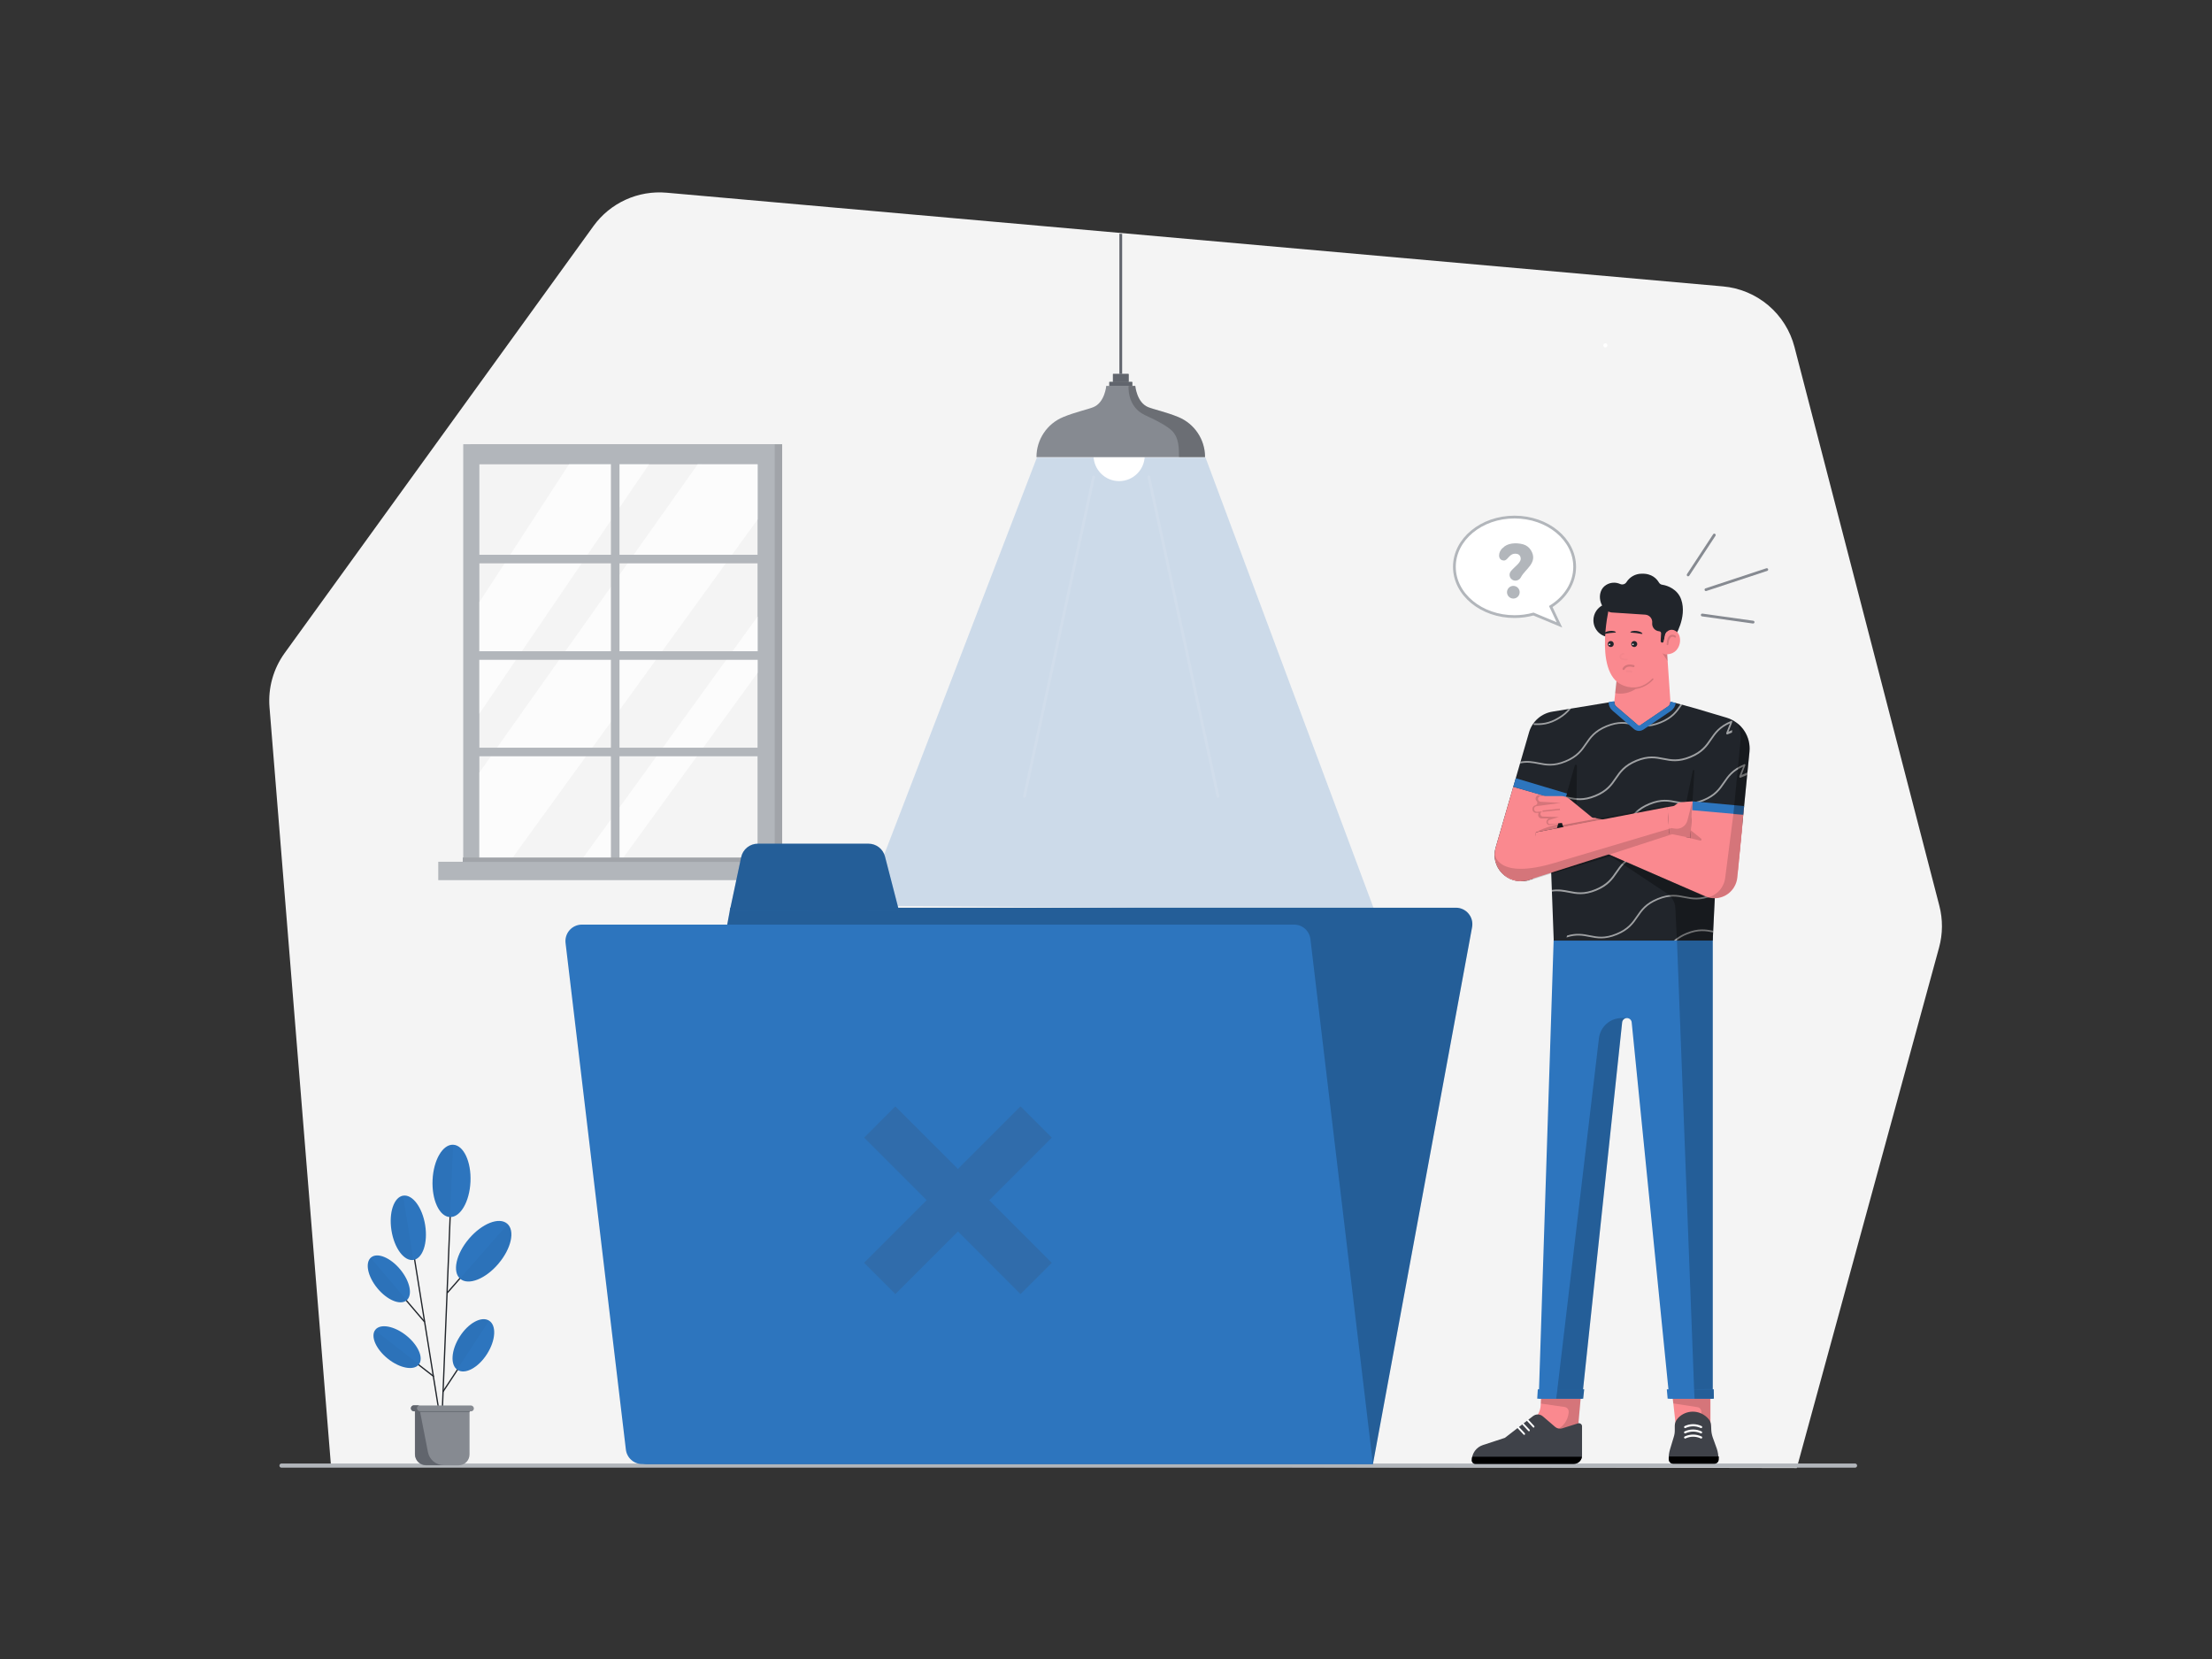<svg class="gridItem__media" version="1.1" id="Layer_1" xmlns="http://www.w3.org/2000/svg" xmlns:xlink="http://www.w3.org/1999/xlink" x="0px" y="0px" width="1600" height="1200" viewBox="0 0 1600 1200" style="enable-background:new 0 0 1600 1200;" xml:space="preserve" fill="none">
<rect x="0" y="0" width="1600" height="1200" fill="#333333" stroke="none"/>
<path d="M239.388 1059.94L194.938 511.551C193.819 497.582 197.719 483.671 205.938 472.321L429.278 163.511C435.248 155.257 443.259 148.695 452.527 144.467C461.795 140.239 472.002 138.49 482.148 139.391L1246.26 207.161C1258.35 208.231 1269.82 213.021 1279.09 220.87C1288.35 228.72 1294.96 239.245 1298 251.001L1402.78 655.141C1405.36 665.075 1405.29 675.512 1402.58 685.411L1299.65 1061.87L239.388 1059.94Z" fill="#F4F4F4"/>
<path opacity="0.2" fill-rule="evenodd" clip-rule="evenodd" d="M749.998 331L625.328 655.11L993.998 658L871.998 331H749.998Z" class="change-color-in-svg" fill="#4D61FC" style="fill: rgb(45, 117, 190);"/>
<path d="M1341.53 1061.6H203.871C203.654 1061.64 203.431 1061.62 203.219 1061.56C203.006 1061.51 202.809 1061.4 202.641 1061.26C202.473 1061.12 202.338 1060.94 202.246 1060.74C202.153 1060.54 202.105 1060.32 202.105 1060.1C202.105 1059.88 202.153 1059.66 202.246 1059.46C202.338 1059.26 202.473 1059.08 202.641 1058.94C202.809 1058.8 203.006 1058.69 203.219 1058.64C203.431 1058.58 203.654 1058.56 203.871 1058.6H1341.53C1341.75 1058.56 1341.97 1058.58 1342.18 1058.64C1342.4 1058.69 1342.59 1058.8 1342.76 1058.94C1342.93 1059.08 1343.06 1059.26 1343.16 1059.46C1343.25 1059.66 1343.3 1059.88 1343.3 1060.1C1343.3 1060.32 1343.25 1060.54 1343.16 1060.74C1343.06 1060.94 1342.93 1061.12 1342.76 1061.26C1342.59 1061.4 1342.4 1061.51 1342.18 1061.56C1341.97 1061.62 1341.75 1061.64 1341.53 1061.6V1061.6Z" fill="#B2B6BB"/>
<path d="M565.769 321.311H340.469V625.071H565.769V321.311Z" fill="#B2B6BB"/>
<path opacity="0.1" d="M565.769 321.311H340.469V625.071H565.769V321.311Z" fill="black"/>
<path d="M560.37 321.311H335.07V625.071H560.37V321.311Z" fill="#B2B6BB"/>
<path d="M547.95 335.84H346.75V624.17H547.95V335.84Z" fill="#F4F4F4"/>
<path opacity="0.7" d="M346.75 435.5L411.55 335.85H469.49L346.75 516.22V435.5Z" fill="white"/>
<path opacity="0.7" d="M346.75 623.74V558.78L504.66 335.85L548.04 335.86V375.7L367.99 624.26L346.75 623.74Z" fill="white"/>
<path opacity="0.7" d="M419.52 623.561L548.04 445.881V486.601L448.11 624.181L419.52 623.561Z" fill="white"/>
<path d="M573 623.33H317V636.64H573V623.33Z" fill="#B2B6BB"/>
<path d="M448.098 329.25H441.898V629.99H448.098V329.25Z" fill="#B2B6BB"/>
<path d="M557.711 401.289H335.891V407.489H557.711V401.289Z" fill="#B2B6BB"/>
<path d="M557.718 471.061H335.898V477.261H557.718V471.061Z" fill="#B2B6BB"/>
<path d="M557.711 540.83H335.891V547.03H557.711V540.83Z" fill="#B2B6BB"/>
<path d="M560.19 620.279H334.73V623.469H560.19V620.279Z" fill="#B2B6BB"/>
<path opacity="0.1" d="M560.19 620.279H334.73V623.469H560.19V620.279Z" fill="black"/>
<path d="M809.5 348C819.717 348 828 339.717 828 329.5C828 319.283 819.717 311 809.5 311C799.283 311 791 319.283 791 329.5C791 339.717 799.283 348 809.5 348Z" fill="white"/>
<path fill-rule="evenodd" clip-rule="evenodd" d="M830.541 294.521C822.221 291.171 821.181 279.141 821.181 279.141H800.181C800.181 279.141 799.181 291.141 790.821 294.521C786.761 296.151 777.661 298.101 769.021 301.671C763.307 304.032 758.421 308.035 754.984 313.175C751.547 318.314 749.711 324.358 749.711 330.541V330.651H871.651V330.541C871.65 324.358 869.815 318.314 866.378 313.175C862.94 308.035 858.055 304.032 852.341 301.671C843.701 298.101 834.601 296.161 830.541 294.521" fill="#868A91"/>
<path d="M818.942 276.279H802.422V279.139H818.942V276.279Z" fill="#61656D"/>
<path d="M816.329 270.51H805.039V276.28H816.329V270.51Z" fill="#61656D"/>
<path d="M818.942 276.279H802.422V279.139H818.942V276.279Z" fill="#61656D"/>
<path d="M816.329 270.51H805.039V276.28H816.329V270.51Z" fill="#61656D"/>
<path fill-rule="evenodd" clip-rule="evenodd" d="M811.68 270.509H809.68V169.029L811.68 169.179V270.509Z" fill="#61656D"/>
<path opacity="0.2" fill-rule="evenodd" clip-rule="evenodd" d="M871.649 330.541C871.648 324.358 869.813 318.314 866.376 313.175C862.938 308.035 858.053 304.032 852.339 301.671C843.699 298.101 834.599 296.161 830.539 294.521C822.219 291.171 821.179 279.141 821.179 279.141H816.699L816.319 279.211C816.319 279.211 814.999 294.001 827.999 300.171C833.679 302.861 844.789 307.831 848.749 312.711C852.369 317.181 852.809 323.061 852.809 330.651H871.699L871.649 330.541Z" fill="black"/>
<path d="M468.248 1059H993.068L1064.8 670.64C1065.11 668.924 1065.05 667.158 1064.61 665.47C1064.17 663.781 1063.36 662.21 1062.24 660.868C1061.13 659.527 1059.73 658.447 1058.15 657.706C1056.57 656.965 1054.84 656.58 1053.1 656.58H528.278L456.548 1045C456.239 1046.71 456.31 1048.47 456.756 1050.15C457.201 1051.84 458.01 1053.4 459.126 1054.73C460.242 1056.07 461.637 1057.14 463.213 1057.88C464.789 1058.62 466.508 1059 468.248 1059Z" class="change-color-in-svg" fill="#4D61FC" style="fill: rgb(45, 117, 190);"/>
<path opacity="0.2" d="M468.248 1059H993.068L1064.8 670.64C1065.11 668.924 1065.05 667.158 1064.61 665.47C1064.17 663.781 1063.36 662.21 1062.24 660.868C1061.13 659.527 1059.73 658.447 1058.15 657.706C1056.57 656.965 1054.84 656.58 1053.1 656.58H528.278L456.548 1045C456.239 1046.71 456.31 1048.47 456.756 1050.15C457.201 1051.84 458.01 1053.4 459.126 1054.73C460.242 1056.07 461.637 1057.14 463.213 1057.88C464.789 1058.62 466.508 1059 468.248 1059Z" fill="black"/>
<path d="M993.069 1059H464.519C461.607 1059 458.795 1057.94 456.618 1056C454.441 1054.07 453.049 1051.4 452.709 1048.51L409.079 682.089C408.881 680.421 409.039 678.729 409.542 677.126C410.045 675.523 410.882 674.044 411.998 672.788C413.114 671.531 414.483 670.525 416.015 669.836C417.547 669.147 419.208 668.79 420.889 668.789H936.049C938.96 668.788 941.771 669.856 943.947 671.789C946.124 673.723 947.516 676.388 947.859 679.279L993.069 1059Z" class="change-color-in-svg" fill="#4D61FC" style="fill: rgb(45, 117, 190);"/>
<path d="M527.871 658.82L536.121 620C536.705 617.249 538.215 614.782 540.399 613.011C542.583 611.24 545.309 610.272 548.121 610.27H628.221C630.944 610.271 633.59 611.176 635.744 612.842C637.897 614.509 639.437 616.844 640.121 619.479L650.231 658.58L527.871 658.82Z" class="change-color-in-svg" fill="#4D61FC" style="fill: rgb(45, 117, 190);"/>
<path opacity="0.2" d="M527.871 658.82L536.121 620C536.705 617.249 538.215 614.782 540.399 613.011C542.583 611.24 545.309 610.272 548.121 610.27H628.221C630.944 610.271 633.59 611.176 635.744 612.842C637.897 614.509 639.437 616.844 640.121 619.479L650.231 658.58L527.871 658.82Z" fill="black"/>
<g opacity="0.4">
<path opacity="0.4" d="M760.8 822.88L738.17 800.25L692.89 845.53L647.63 800.25L625.01 822.88L670.27 868.15L625 913.41L647.63 936.04L692.9 890.78L738.17 936.06L760.8 913.46L715.52 868.16L760.8 822.88Z" fill="#3F4249"/>
</g>
<path d="M327.172 841.459L319.992 1018.74" stroke="#21252B" stroke-width="0.93" stroke-miterlimit="10" stroke-linecap="round"/>
<path d="M275.043 918.52L306.903 955.909" stroke="#21252B" stroke-width="0.93" stroke-miterlimit="10" stroke-linecap="round"/>
<path d="M349.2 962.959L320.5 1006.53" stroke="#21252B" stroke-width="0.93" stroke-miterlimit="10" stroke-linecap="round"/>
<path d="M363.181 889.809L323.641 935.009" stroke="#21252B" stroke-width="0.93" stroke-miterlimit="10" stroke-linecap="round"/>
<path d="M360.511 914.08C369.881 903.08 372.721 890.08 366.841 885.08C360.961 880.08 348.601 885 339.221 896C329.841 907 327.021 920 332.901 925C338.781 930 351.141 925.13 360.511 914.11" class="change-color-in-svg" fill="#4D61FC" style="fill: rgb(45, 117, 190);"/>
<g opacity="0.3">
<g opacity="0.3">
<path opacity="0.3" d="M367.211 885.529L332.711 924.809C332.841 924.809 332.841 924.939 332.961 924.939C338.881 929.939 351.221 925.069 360.531 914.109C369.731 903.409 372.621 890.819 367.211 885.529" fill="black"/>
</g>
</g>
<path d="M294.101 940.57C298.651 936.8 296.601 926.8 289.511 918.23C282.421 909.66 272.981 905.76 268.421 909.52C263.861 913.28 265.921 923.3 273.011 931.87C280.101 940.44 289.541 944.34 294.101 940.57Z" class="change-color-in-svg" fill="#4D61FC" style="fill: rgb(45, 117, 190);"/>
<g opacity="0.3">
<g opacity="0.3">
<path opacity="0.3" d="M268.121 909.83L294.181 940.43L294.061 940.55C289.521 944.33 280.061 940.43 272.901 931.86C266.111 923.55 263.961 913.73 268.121 909.86" fill="black"/>
</g>
</g>
<path d="M279.832 969.26L313.452 995.45" stroke="#21252B" stroke-width="0.93" stroke-miterlimit="10" stroke-linecap="round"/>
<path d="M302.93 986.999C306.62 982.379 302.57 972.999 293.93 966.059C285.29 959.119 275.2 957.209 271.51 961.829C267.82 966.449 271.87 975.829 280.51 982.769C289.15 989.709 299.23 991.609 302.92 986.999" class="change-color-in-svg" fill="#4D61FC" style="fill: rgb(45, 117, 190);"/>
<g opacity="0.3">
<g opacity="0.3">
<path opacity="0.3" d="M271.272 962.209L303.002 986.879L302.872 987.009C299.222 991.669 289.152 989.779 280.462 982.849C272.022 976.059 267.992 966.849 271.272 962.209Z" fill="black"/>
</g>
</g>
<path d="M340.311 854.789C340.961 840.339 335.361 828.349 327.781 828.009C320.201 827.669 313.541 839.099 312.891 853.549C312.241 867.999 317.831 879.989 325.411 880.329C332.991 880.669 339.651 869.239 340.311 854.789Z" class="change-color-in-svg" fill="#4D61FC" style="fill: rgb(45, 117, 190);"/>
<g opacity="0.3">
<g opacity="0.3">
<path opacity="0.3" d="M312.939 853.68C313.569 839.32 320.239 827.86 327.799 828.24L325.409 880.49C317.849 879.99 312.309 868.03 312.939 853.68Z" fill="black"/>
</g>
</g>
<path d="M352.263 979.409C358.553 969.569 359.263 958.769 353.793 955.279C348.323 951.789 338.793 956.949 332.533 966.789C326.273 976.629 325.533 987.439 331.003 990.919C336.473 994.399 346.003 989.249 352.263 979.409Z" class="change-color-in-svg" fill="#4D61FC" style="fill: rgb(45, 117, 190);"/>
<g opacity="0.3">
<g opacity="0.3">
<path opacity="0.3" d="M332.582 966.738C326.412 976.308 325.662 986.888 330.692 990.538L353.742 955.278L352.352 954.648C346.942 952.648 338.352 957.648 332.582 966.738" fill="black"/>
</g>
</g>
<path d="M316.853 1016.6L297.203 894.219" stroke="#21252B" stroke-width="0.93" stroke-miterlimit="10" stroke-linecap="round"/>
<path d="M299.063 911.35C305.793 910.27 309.583 898.99 307.533 886.15C305.483 873.31 298.353 863.78 291.623 864.85C284.893 865.92 281.113 877.21 283.163 890.05C285.213 902.89 292.343 912.43 299.063 911.35Z" class="change-color-in-svg" fill="#4D61FC" style="fill: rgb(45, 117, 190);"/>
<g opacity="0.3">
<g opacity="0.3">
<path opacity="0.3" d="M283.102 890.06C281.102 877.22 284.872 865.89 291.542 864.76L299.002 911.34C292.322 912.6 285.152 903.03 283.132 890.06" fill="black"/>
</g>
</g>
<path d="M308.162 1059.91H331.702C332.744 1059.91 333.777 1059.71 334.741 1059.31C335.705 1058.92 336.581 1058.33 337.318 1057.6C338.055 1056.86 338.639 1055.98 339.036 1055.02C339.433 1054.06 339.636 1053.02 339.632 1051.98V1020.75H300.102V1052C300.143 1054.11 301.01 1056.12 302.516 1057.61C304.022 1059.09 306.049 1059.92 308.162 1059.93" fill="#868A91"/>
<path d="M340.643 1016.6H299.343C298.776 1016.6 298.231 1016.83 297.83 1017.23C297.429 1017.63 297.203 1018.17 297.203 1018.74C297.203 1019.31 297.429 1019.85 297.83 1020.25C298.231 1020.65 298.776 1020.88 299.343 1020.88H340.643C340.925 1020.88 341.204 1020.83 341.465 1020.72C341.726 1020.62 341.963 1020.46 342.162 1020.26C342.362 1020.06 342.519 1019.82 342.626 1019.56C342.732 1019.3 342.786 1019.02 342.783 1018.74C342.746 1018.18 342.508 1017.66 342.115 1017.27C341.721 1016.87 341.198 1016.64 340.643 1016.6Z" fill="#868A91"/>
<path d="M339.761 1020.75H303.761C303.193 1020.75 302.649 1020.52 302.248 1020.12C301.846 1019.72 301.621 1019.18 301.621 1018.61C301.621 1018.04 301.846 1017.5 302.248 1017.1C302.649 1016.69 303.193 1016.47 303.761 1016.47H299.351C298.783 1016.47 298.239 1016.69 297.838 1017.1C297.436 1017.5 297.211 1018.04 297.211 1018.61C297.211 1019.18 297.436 1019.72 297.838 1020.12C298.239 1020.52 298.783 1020.75 299.351 1020.75H300.241V1051.85C300.236 1052.89 300.437 1053.93 300.834 1054.89C301.23 1055.85 301.814 1056.73 302.552 1057.47C303.289 1058.21 304.165 1058.79 305.13 1059.19C306.095 1059.58 307.128 1059.78 308.171 1059.78H321.001C318.289 1059.79 315.658 1058.85 313.565 1057.13C311.471 1055.41 310.048 1053 309.541 1050.34L303.881 1021.26H339.761V1020.75Z" fill="#61656D"/>
<path d="M1140.63 1041.36L1087.03 1042.7L1108.42 1027.37C1110.2 1026.12 1111.66 1024.47 1112.7 1022.57C1113.74 1020.66 1114.33 1018.54 1114.42 1016.37L1115.14 999.6L1144.36 999.7L1140.63 1041.36Z" fill="#FA898F"/>
<path opacity="0.15" d="M1134.66 1021.81V1021.5C1134.72 1021.05 1134.69 1020.6 1134.57 1020.16C1134.45 1019.73 1134.24 1019.32 1133.96 1018.97C1133.68 1018.61 1133.33 1018.32 1132.94 1018.1C1132.54 1017.88 1132.11 1017.75 1131.66 1017.7L1114.58 1015.23L1114.78 1011.83H1143.38L1140.81 1040.23L1117.46 1037.65L1125.17 1034.57C1127.77 1033.53 1130.04 1031.78 1131.71 1029.53C1133.39 1027.28 1134.41 1024.61 1134.66 1021.81V1021.81Z" fill="black"/>
<path d="M1237.23 1040.33H1213.16L1208.63 999.49L1237.23 999.59V1040.33Z" fill="#FA898F"/>
<path opacity="0.15" d="M1231.27 1033.54L1230.65 1020.99C1230.6 1020.19 1230.28 1019.43 1229.73 1018.85C1229.18 1018.27 1228.44 1017.9 1227.65 1017.8L1210.27 1015.12L1209.86 1011.63L1237.02 1011.73L1237.12 1040.64L1231.27 1033.54Z" fill="black"/>
<path d="M1238.88 677.881V1011.73H1207.5L1180.24 739.501C1180.16 738.637 1179.75 737.837 1179.1 737.264C1178.45 736.691 1177.61 736.389 1176.74 736.421C1175.89 736.428 1175.08 736.746 1174.45 737.314C1173.83 737.882 1173.43 738.66 1173.34 739.501L1144.34 1011.73H1113L1123.8 679.731L1238.88 677.881Z" class="change-color-in-svg" fill="#4D61FC" style="fill: rgb(45, 117, 190);"/>
<path d="M1235.48 1026L1234.76 1025.28C1231.97 1022.56 1228.22 1021.06 1224.33 1021.09C1220.44 1021.13 1216.72 1022.71 1213.98 1025.48L1213.57 1026C1212.19 1027.4 1211.41 1029.28 1211.41 1031.25V1034.33C1211.45 1036.15 1211.17 1037.96 1210.59 1039.68L1208.01 1048.22C1207.38 1050.29 1207.04 1052.44 1207.01 1054.6V1055.6C1207.04 1056.42 1207.39 1057.19 1207.98 1057.76C1208.58 1058.32 1209.37 1058.62 1210.19 1058.6H1239.82C1240.23 1058.63 1240.64 1058.57 1241.03 1058.43C1241.41 1058.29 1241.77 1058.07 1242.07 1057.79C1242.37 1057.51 1242.6 1057.17 1242.77 1056.79C1242.93 1056.42 1243.01 1056.01 1243.01 1055.6V1055.19C1243 1052.67 1242.59 1050.17 1241.78 1047.78L1238.78 1039.45C1238.14 1037.51 1237.8 1035.49 1237.78 1033.45L1237.67 1031.08C1237.62 1029.17 1236.84 1027.35 1235.48 1026Z" fill="#3F4249"/>
<path d="M1239.7 1011.73H1206.26L1205.65 1004.94H1239.6L1239.7 1011.73Z" class="change-color-in-svg" fill="#4D61FC" style="fill: rgb(45, 117, 190);"/>
<path opacity="0.2" d="M1239.7 1011.73H1225.7L1225.39 1004.94H1239.59L1239.7 1011.73Z" fill="black"/>
<path d="M1243.2 1055.35V1055.76C1243.18 1056.58 1242.82 1057.36 1242.23 1057.92C1241.63 1058.48 1240.83 1058.78 1240.01 1058.76H1210.38C1209.97 1058.79 1209.56 1058.73 1209.18 1058.59C1208.79 1058.45 1208.44 1058.23 1208.14 1057.95C1207.84 1057.67 1207.6 1057.33 1207.44 1056.95C1207.27 1056.58 1207.19 1056.17 1207.19 1055.76V1054.76C1207.18 1054.35 1207.21 1053.93 1207.29 1053.53H1243.29C1243.21 1054.13 1243.18 1054.74 1243.2 1055.35V1055.35Z" fill="black"/>
<path d="M1144.33 1031.89V1052.78C1144.34 1053.58 1144.19 1054.37 1143.89 1055.11C1143.59 1055.85 1143.14 1056.53 1142.57 1057.09C1142.01 1057.66 1141.34 1058.1 1140.6 1058.41C1139.86 1058.71 1139.06 1058.86 1138.26 1058.85H1067.17C1066.83 1058.85 1066.5 1058.79 1066.18 1058.66C1065.87 1058.53 1065.58 1058.34 1065.35 1058.11C1065.11 1057.87 1064.92 1057.58 1064.79 1057.27C1064.66 1056.95 1064.6 1056.62 1064.6 1056.28C1064.6 1053.85 1065.37 1051.48 1066.79 1049.5C1068.21 1047.53 1070.22 1046.05 1072.52 1045.28L1088.52 1040.03L1108.89 1024.29C1109.92 1023.5 1111.18 1023.08 1112.48 1023.12C1113.77 1023.16 1115.02 1023.65 1115.99 1024.5L1124.99 1032.21C1125.66 1032.75 1126.45 1033.12 1127.29 1033.29C1128.13 1033.47 1129 1033.44 1129.83 1033.21L1141.25 1029.61C1141.61 1029.47 1141.99 1029.42 1142.37 1029.47C1142.75 1029.52 1143.12 1029.67 1143.42 1029.9C1143.73 1030.12 1143.98 1030.43 1144.14 1030.78C1144.29 1031.12 1144.36 1031.51 1144.33 1031.89Z" fill="#3F4249"/>
<path d="M1138.26 1058.85H1067.17C1066.83 1058.85 1066.5 1058.79 1066.18 1058.66C1065.87 1058.53 1065.59 1058.34 1065.35 1058.11C1065.11 1057.87 1064.92 1057.58 1064.79 1057.27C1064.66 1056.95 1064.6 1056.62 1064.6 1056.28C1064.6 1055.41 1064.7 1054.54 1064.91 1053.7H1144.23C1144.05 1055.14 1143.33 1056.47 1142.23 1057.42C1141.13 1058.37 1139.72 1058.88 1138.26 1058.85V1058.85Z" fill="black"/>
<path d="M1109.35 1032.61C1109.43 1032.61 1109.51 1032.59 1109.58 1032.56C1109.65 1032.52 1109.71 1032.47 1109.76 1032.41C1109.86 1032.28 1109.92 1032.11 1109.92 1031.94C1109.92 1031.78 1109.86 1031.61 1109.76 1031.48L1105.44 1026.85C1105.3 1026.75 1105.14 1026.7 1104.98 1026.7C1104.81 1026.7 1104.65 1026.75 1104.52 1026.85C1104.42 1026.98 1104.36 1027.15 1104.36 1027.31C1104.36 1027.48 1104.42 1027.65 1104.52 1027.78L1108.84 1032.41C1108.98 1032.53 1109.16 1032.61 1109.35 1032.61Z" fill="white"/>
<path d="M1106 1035.29C1106.08 1035.29 1106.16 1035.27 1106.23 1035.23C1106.3 1035.2 1106.36 1035.14 1106.41 1035.08C1106.51 1034.95 1106.56 1034.79 1106.56 1034.62C1106.56 1034.45 1106.51 1034.29 1106.41 1034.16L1102.09 1029.53C1101.96 1029.43 1101.79 1029.37 1101.63 1029.37C1101.46 1029.37 1101.29 1029.43 1101.16 1029.53C1101.06 1029.66 1101 1029.82 1101 1029.99C1101 1030.16 1101.06 1030.32 1101.16 1030.45L1105.48 1035.08C1105.62 1035.21 1105.81 1035.29 1106 1035.29Z" fill="white"/>
<path d="M1102.56 1037.86C1102.64 1037.86 1102.72 1037.84 1102.79 1037.81C1102.86 1037.77 1102.92 1037.72 1102.97 1037.65C1103.07 1037.52 1103.13 1037.36 1103.13 1037.19C1103.13 1037.02 1103.07 1036.86 1102.97 1036.73L1098.65 1032.1C1098.53 1031.98 1098.36 1031.91 1098.19 1031.91C1098.02 1031.91 1097.85 1031.98 1097.73 1032.1C1097.61 1032.22 1097.54 1032.39 1097.54 1032.56C1097.54 1032.73 1097.61 1032.9 1097.73 1033.02L1102.05 1037.65C1102.15 1037.86 1102.25 1037.86 1102.56 1037.86Z" fill="white"/>
<path d="M1218.92 1033C1218.98 1033.01 1219.03 1033 1219.09 1032.98C1219.14 1032.97 1219.19 1032.94 1219.23 1032.9C1220.93 1032.1 1222.8 1031.68 1224.68 1031.68C1226.56 1031.68 1228.43 1032.1 1230.13 1032.9C1230.22 1032.95 1230.31 1032.98 1230.41 1032.99C1230.51 1033 1230.61 1032.99 1230.71 1032.96C1230.8 1032.93 1230.89 1032.88 1230.97 1032.82C1231.05 1032.76 1231.11 1032.68 1231.16 1032.59C1231.21 1032.5 1231.24 1032.41 1231.25 1032.31C1231.26 1032.21 1231.25 1032.11 1231.22 1032.01C1231.19 1031.92 1231.14 1031.83 1231.08 1031.75C1231.02 1031.67 1230.94 1031.61 1230.85 1031.56C1228.93 1030.62 1226.82 1030.14 1224.68 1030.14C1222.54 1030.14 1220.43 1030.62 1218.51 1031.56C1218.35 1031.66 1218.23 1031.82 1218.17 1032C1218.11 1032.19 1218.12 1032.38 1218.2 1032.56C1218.27 1032.69 1218.38 1032.8 1218.5 1032.88C1218.63 1032.95 1218.77 1033 1218.92 1033V1033Z" fill="white"/>
<path d="M1218.92 1036.83C1218.97 1036.84 1219.03 1036.83 1219.08 1036.81C1219.14 1036.8 1219.19 1036.77 1219.23 1036.73C1220.93 1035.93 1222.79 1035.51 1224.68 1035.51C1226.56 1035.51 1228.42 1035.93 1230.13 1036.73C1230.21 1036.78 1230.31 1036.8 1230.41 1036.81C1230.5 1036.82 1230.6 1036.81 1230.69 1036.78C1230.79 1036.75 1230.87 1036.71 1230.95 1036.64C1231.02 1036.58 1231.08 1036.51 1231.13 1036.42C1231.18 1036.33 1231.2 1036.24 1231.21 1036.14C1231.22 1036.05 1231.21 1035.95 1231.19 1035.85C1231.16 1035.76 1231.11 1035.67 1231.05 1035.6C1230.98 1035.53 1230.91 1035.46 1230.82 1035.42C1228.9 1034.48 1226.79 1033.99 1224.65 1033.99C1222.51 1033.99 1220.4 1034.48 1218.48 1035.42C1218.32 1035.52 1218.19 1035.68 1218.14 1035.86C1218.08 1036.05 1218.09 1036.24 1218.17 1036.42C1218.25 1036.55 1218.36 1036.65 1218.49 1036.73C1218.62 1036.8 1218.77 1036.83 1218.92 1036.83V1036.83Z" fill="white"/>
<path d="M1218.92 1040.54C1218.98 1040.55 1219.03 1040.54 1219.09 1040.52C1219.14 1040.5 1219.19 1040.47 1219.23 1040.43C1220.93 1039.63 1222.8 1039.21 1224.68 1039.21C1226.56 1039.21 1228.43 1039.63 1230.13 1040.43C1230.22 1040.48 1230.31 1040.51 1230.41 1040.52C1230.51 1040.53 1230.61 1040.52 1230.71 1040.49C1230.8 1040.46 1230.89 1040.41 1230.97 1040.35C1231.05 1040.29 1231.11 1040.21 1231.16 1040.12C1231.21 1040.03 1231.24 1039.94 1231.25 1039.84C1231.26 1039.74 1231.25 1039.64 1231.22 1039.54C1231.19 1039.44 1231.14 1039.36 1231.08 1039.28C1231.02 1039.2 1230.94 1039.14 1230.85 1039.09C1228.93 1038.15 1226.82 1037.67 1224.68 1037.67C1222.54 1037.67 1220.43 1038.15 1218.51 1039.09C1218.35 1039.19 1218.23 1039.35 1218.17 1039.53C1218.11 1039.72 1218.12 1039.91 1218.2 1040.09C1218.27 1040.22 1218.37 1040.33 1218.5 1040.41C1218.63 1040.49 1218.77 1040.53 1218.92 1040.54Z" fill="white"/>
<path opacity="0.2" d="M1126.12 1008L1156.57 750.9C1157.06 746.922 1158.98 743.258 1161.97 740.59C1164.96 737.923 1168.82 736.433 1172.83 736.4H1176.74C1175.9 736.41 1175.08 736.728 1174.46 737.296C1173.83 737.863 1173.43 738.64 1173.34 739.48L1144.54 1010.17L1126.12 1008Z" fill="black"/>
<path d="M1145.15 1011.73H1111.92L1112.33 1004.94H1145.87L1145.15 1011.73Z" class="change-color-in-svg" fill="#4D61FC" style="fill: rgb(45, 117, 190);"/>
<path opacity="0.2" d="M1145.15 1011.73H1125.61L1126.53 1004.94H1145.87L1145.15 1011.73Z" fill="black"/>
<path opacity="0.2" d="M1238.88 680.35V1004.73L1225.4 1004.84L1213 680.35H1238.88Z" fill="black"/>
<path d="M1121.18 608.641L1123.86 680.351H1238.86L1241.12 634.051L1233.71 572.221L1154.91 550.301L1117 630.001" fill="#21252B"/>
<path d="M1108.73 635.59L1104.62 636.83C1090.42 640.43 1077.62 626.95 1081.88 612.96L1106.06 529.52C1107.21 525.685 1109.42 522.255 1112.45 519.633C1115.47 517.01 1119.18 515.303 1123.14 514.71L1166.96 507.51L1208.22 507.71C1208.22 507.71 1210.79 507.51 1248.96 519.13C1254.14 520.701 1258.61 524.022 1261.61 528.526C1264.61 533.029 1265.96 538.435 1265.42 543.82L1258 619.13C1257.74 621.621 1256.98 624.034 1255.77 626.228C1254.56 628.422 1252.93 630.352 1250.96 631.905C1249 633.458 1246.74 634.603 1244.33 635.272C1241.92 635.941 1239.39 636.12 1236.91 635.8L1206.78 632V604.11H1214.91L1216.45 562.75L1215.73 582.92L1112.73 602.47L1108.73 635.59Z" fill="#21252B"/>
<path opacity="0.6" d="M1154.13 576.301C1162.9 572.711 1166.13 567.961 1169.28 563.371C1172.43 558.781 1175.45 554.371 1183.88 550.871C1192.31 547.371 1197.53 548.441 1203.05 549.531C1208.57 550.621 1214.15 551.721 1222.92 548.121C1231.69 544.521 1234.92 539.781 1238.06 535.121C1241.06 530.711 1243.92 526.521 1251.39 523.191L1250.28 525.971C1248.54 530.331 1248.54 530.331 1248.66 530.611C1248.68 530.667 1248.71 530.72 1248.74 530.771C1248.75 530.826 1248.77 530.88 1248.8 530.931C1248.92 531.211 1248.99 531.361 1249.68 531.161L1249.88 531.061C1250.45 530.871 1251.35 530.501 1252.79 529.891C1252.79 529.281 1252.89 528.681 1252.94 528.101C1251.94 528.531 1250.94 528.941 1250.26 529.241C1250.59 528.431 1251.02 527.351 1251.4 526.401C1253.19 521.911 1253.19 521.911 1252.88 521.601L1252.59 521.311L1252.22 521.461C1243.42 525.021 1240.22 529.791 1237.02 534.401C1233.82 539.011 1230.85 543.461 1222.44 546.911C1214.03 550.361 1208.79 549.341 1203.27 548.251C1197.75 547.161 1192.16 546.071 1183.4 549.661C1174.64 553.251 1171.4 558.001 1168.25 562.591C1165.1 567.181 1162.08 571.641 1153.65 575.091C1145.22 578.541 1140 577.511 1134.48 576.431C1129.91 575.531 1125.2 574.611 1118.65 576.431C1118.47 576.901 1118.29 577.371 1118.12 577.851C1124.82 575.761 1129.42 576.661 1134.24 577.611C1139.72 578.781 1145.36 579.891 1154.13 576.301Z" fill="#F4F4F4"/>
<path opacity="0.6" d="M1143.72 609.001C1149.18 610.071 1154.82 611.181 1163.59 607.591C1172.36 604.001 1175.59 599.251 1178.74 594.651C1181.89 590.051 1184.91 585.651 1193.34 582.161C1201.77 578.671 1206.98 579.731 1212.51 580.821C1218.04 581.911 1223.61 583.001 1232.38 579.411C1241.15 575.821 1244.38 571.061 1247.51 566.461C1250.51 562.041 1253.37 557.861 1260.85 554.521L1259.74 557.311C1258 561.671 1258 561.671 1258.12 561.941C1258.14 561.997 1258.16 562.051 1258.19 562.101C1258.19 562.101 1258.19 562.211 1258.26 562.271C1258.38 562.551 1258.44 562.701 1259.13 562.491L1259.34 562.381C1260.08 562.141 1261.39 561.581 1263.75 560.571L1263.93 558.771C1262.47 559.401 1260.82 560.111 1259.72 560.571L1260.85 557.721C1262.65 553.231 1262.65 553.231 1262.34 552.931L1262.05 552.641L1261.67 552.791C1252.87 556.351 1249.67 561.121 1246.48 565.731C1243.29 570.341 1240.31 574.791 1231.9 578.241C1223.49 581.691 1218.25 580.661 1212.72 579.581C1207.19 578.501 1201.62 577.391 1192.85 580.981C1184.08 584.571 1180.85 589.331 1177.7 593.921C1174.55 598.511 1171.53 602.921 1163.11 606.421C1154.69 609.921 1149.46 608.841 1143.94 607.751C1139.21 606.821 1134.34 605.881 1127.43 607.971L1126.71 609.491C1133.9 607.081 1138.69 608.001 1143.72 609.001Z" fill="#F4F4F4"/>
<path opacity="0.6" d="M1134.71 645.711C1140.17 646.781 1145.81 647.891 1154.58 644.301C1163.35 640.711 1166.58 635.961 1169.73 631.361C1172.88 626.761 1175.9 622.361 1184.33 618.871C1192.76 615.381 1197.97 616.441 1203.5 617.531C1209.03 618.621 1214.6 619.711 1223.37 616.121C1232.14 612.531 1235.37 607.781 1238.5 603.121C1241.5 598.701 1244.36 594.521 1251.83 591.181C1251.52 591.991 1251.1 593.041 1250.73 593.971C1248.98 598.331 1248.98 598.331 1249.1 598.611C1249.1 598.661 1249.15 598.721 1249.18 598.761C1249.21 598.801 1249.18 598.871 1249.25 598.931C1249.37 599.211 1249.43 599.361 1250.12 599.161L1250.33 599.051C1251.06 598.811 1252.33 598.281 1254.6 597.301C1254.98 596.571 1255.35 595.831 1255.72 595.101L1255.06 595.381L1250.71 597.241L1251.84 594.401C1253.64 589.911 1253.64 589.911 1253.33 589.601L1253.04 589.311L1252.66 589.461C1243.86 593.021 1240.66 597.791 1237.47 602.401C1234.28 607.011 1231.3 611.461 1222.88 614.911C1214.46 618.361 1209.24 617.331 1203.71 616.251C1198.18 615.171 1192.61 614.061 1183.84 617.661C1175.07 621.261 1171.84 626.001 1168.69 630.591C1165.54 635.181 1162.52 639.591 1154.1 643.091C1145.68 646.591 1140.45 645.511 1134.93 644.431C1131.18 643.691 1127.34 642.941 1122.47 643.711V644.931C1127.22 644.251 1130.9 645.001 1134.71 645.711Z" fill="#F4F4F4"/>
<path opacity="0.6" d="M1218.73 648.331C1213.28 647.251 1207.63 646.141 1198.86 649.741C1190.09 653.341 1186.86 658.081 1183.71 662.671C1180.56 667.261 1177.54 671.671 1169.12 675.171C1160.7 678.671 1155.47 677.591 1149.95 676.511C1145.24 675.581 1140.39 674.631 1133.52 676.691L1133.1 678.111C1140.1 675.821 1144.77 676.741 1149.71 677.711C1155.17 678.781 1160.81 679.891 1169.58 676.301C1178.35 672.711 1181.58 667.961 1184.73 663.361C1187.88 658.761 1190.9 654.361 1199.33 650.871C1207.76 647.381 1212.97 648.441 1218.5 649.531C1224.03 650.621 1229.6 651.711 1238.37 648.121C1239.12 647.811 1239.82 647.491 1240.5 647.121L1240.57 645.721C1239.74 646.141 1238.86 646.541 1237.9 646.941C1229.48 650.441 1224.26 649.411 1218.73 648.331Z" fill="#F4F4F4"/>
<path opacity="0.6" d="M1239.17 674.471L1239.23 673.231C1233.92 672.231 1228.36 671.231 1219.86 674.741C1216.5 676.049 1213.39 677.949 1210.7 680.351H1212.56C1214.91 678.479 1217.53 676.969 1220.33 675.871C1228.59 672.491 1233.76 673.401 1239.17 674.471Z" fill="#F4F4F4"/>
<path opacity="0.6" d="M1109.28 523.2L1109.43 524.43C1114.83 524.55 1120.43 524.53 1128.26 519.66C1131.35 517.795 1134.09 515.394 1136.34 512.57L1134.5 512.89C1132.5 515.132 1130.18 517.063 1127.61 518.62C1120 523.35 1114.78 523.33 1109.28 523.2Z" fill="#F4F4F4"/>
<path opacity="0.6" d="M1112.71 552.71C1118.17 553.78 1123.81 554.89 1132.58 551.3C1141.35 547.71 1144.58 542.96 1147.73 538.36C1150.88 533.76 1153.9 529.36 1162.33 525.87C1170.76 522.38 1175.97 523.44 1181.5 524.53C1187.03 525.62 1192.6 526.71 1201.37 523.12C1210.14 519.53 1213.37 514.78 1216.5 510.17L1216.8 509.73L1215.55 509.4L1215.49 509.48C1212.32 514.14 1209.32 518.54 1200.9 521.99C1192.48 525.44 1187.26 524.41 1181.73 523.33C1176.2 522.25 1170.63 521.14 1161.86 524.74C1153.09 528.34 1149.86 533.08 1146.71 537.67C1143.56 542.26 1140.54 546.67 1132.12 550.17C1123.7 553.67 1118.47 552.59 1112.95 551.51C1109.04 550.74 1105.04 549.96 1099.87 550.89L1099.49 552.21C1104.68 551.14 1108.61 551.9 1112.71 552.71Z" fill="#F4F4F4"/>
<path d="M1111 602.001L1126.17 599.091L1131.71 579.631L1094.58 569.131L1081.88 613.001C1077.66 627.001 1090.42 640.471 1104.62 636.871L1108.3 635.761L1111 602.001Z" fill="#FA898F"/>
<path opacity="0.3" d="M1223 600.61L1225.58 557.51C1225.59 557.359 1225.55 557.208 1225.45 557.091C1225.35 556.974 1225.22 556.9 1225.06 556.885C1224.91 556.871 1224.76 556.917 1224.65 557.014C1224.53 557.11 1224.45 557.249 1224.44 557.4L1214.77 604.32L1222.65 606.26" fill="black"/>
<path d="M1224.37 579.631L1222.73 606.071L1207.4 604.321L1206.16 583.841L1210.89 582.921L1213.16 581.271C1214.6 580.141 1218.71 580.141 1219.95 579.931L1224.37 579.631Z" fill="#FA898F"/>
<path opacity="0.3" d="M1125.91 599.999L1139.08 553.699C1139.13 553.516 1139.25 553.358 1139.41 553.254C1139.57 553.15 1139.76 553.107 1139.95 553.132C1140.13 553.158 1140.31 553.25 1140.43 553.393C1140.56 553.536 1140.63 553.719 1140.63 553.909L1140.11 597.119L1125.91 599.999Z" fill="black"/>
<path d="M1169.33 479.519C1169.34 481.702 1169.58 483.878 1170.05 486.009L1167.68 507.509C1167.6 508.182 1167.68 508.865 1167.93 509.495C1168.19 510.125 1168.59 510.68 1169.12 511.109L1184.56 524.379C1184.83 524.622 1185.17 524.774 1185.53 524.811C1185.89 524.849 1186.25 524.771 1186.56 524.589L1206.42 511.109C1206.98 510.759 1207.44 510.275 1207.76 509.7C1208.09 509.125 1208.26 508.478 1208.27 507.819L1205.8 471.599L1205.29 464.399C1204.05 436.729 1167.94 459.399 1167.94 459.399C1167.94 459.399 1168.92 468.929 1169.33 479.519Z" fill="#FA898F"/>
<path d="M1164.8 460.9C1167.22 460.9 1169.59 460.182 1171.6 458.837C1173.61 457.492 1175.18 455.581 1176.11 453.344C1177.03 451.107 1177.28 448.646 1176.8 446.272C1176.33 443.898 1175.17 441.717 1173.45 440.005C1171.74 438.293 1169.56 437.127 1167.19 436.655C1164.81 436.183 1162.35 436.425 1160.11 437.352C1157.88 438.278 1155.97 439.847 1154.62 441.86C1153.28 443.873 1152.56 446.239 1152.56 448.66C1152.55 450.268 1152.87 451.862 1153.48 453.349C1154.1 454.835 1155 456.186 1156.13 457.324C1157.27 458.461 1158.62 459.363 1160.11 459.976C1161.6 460.59 1163.19 460.904 1164.8 460.9V460.9Z" fill="#21252B"/>
<path d="M1204.1 439L1205.1 463.07C1205.1 463.07 1202.43 500.21 1178.56 497.02C1151.09 493.42 1163.85 439.72 1163.85 439.72L1204.1 439Z" fill="#FA898F"/>
<path d="M1161.72 423.139C1163.22 422.184 1164.94 421.618 1166.72 421.493C1168.49 421.367 1170.28 421.685 1171.9 422.419C1172.71 422.785 1173.63 422.841 1174.49 422.576C1175.34 422.311 1176.07 421.743 1176.53 420.979C1177.69 419.157 1179.28 417.654 1181.17 416.606C1183.05 415.558 1185.17 414.998 1187.33 414.979C1195.05 414.669 1198.45 418.889 1199.89 421.249C1200.16 421.738 1200.54 422.153 1201 422.458C1201.47 422.763 1202 422.949 1202.56 422.999C1206.16 423.519 1213.47 426.189 1216.04 433.599C1220.57 446.599 1211.2 460.859 1211.2 460.859L1205.44 457.259L1204.44 458.909L1203.44 463.909C1203.44 464.419 1202.72 464.829 1202.21 464.829C1201.92 464.789 1201.65 464.64 1201.47 464.412C1201.28 464.183 1201.19 463.893 1201.21 463.599L1201.52 458.249C1201.55 458.044 1201.53 457.835 1201.47 457.637C1201.41 457.438 1201.31 457.255 1201.17 457.099C1201.04 456.943 1200.87 456.818 1200.68 456.731C1200.49 456.645 1200.29 456.6 1200.08 456.599C1199.35 456.542 1198.65 456.34 1198 456.005C1197.35 455.671 1196.78 455.211 1196.32 454.652C1195.85 454.093 1195.5 453.446 1195.29 452.75C1195.08 452.054 1195 451.323 1195.08 450.599C1195.16 449.874 1195.1 449.139 1194.89 448.44C1194.68 447.74 1194.33 447.091 1193.86 446.53C1193.39 445.969 1192.82 445.509 1192.17 445.177C1191.52 444.845 1190.81 444.648 1190.08 444.599L1165.52 442.999C1157.09 441.659 1153.9 427.999 1161.72 423.139Z" fill="#21252B"/>
<path opacity="0.15" d="M1206.26 478.289L1202.36 472.289C1203.44 472.957 1204.69 473.281 1205.96 473.219L1206.26 478.289Z" fill="black"/>
<path d="M1202.87 466.46C1201.94 470.57 1200.92 473.66 1206.26 473.25C1216.45 472.53 1217.58 458.84 1211.61 456.17C1210.99 455.811 1210.3 455.596 1209.58 455.539C1208.87 455.482 1208.15 455.585 1207.48 455.841C1206.81 456.096 1206.2 456.498 1205.71 457.017C1205.21 457.536 1204.84 458.158 1204.61 458.84L1202.87 466.46Z" fill="#FA898F"/>
<path opacity="0.15" d="M1115.83 575.359L1113.51 575.139C1113.05 575.098 1112.59 575.18 1112.18 575.377C1111.77 575.574 1111.41 575.879 1111.16 576.259V576.259C1110.83 576.75 1110.69 577.34 1110.74 577.927C1110.8 578.514 1111.06 579.063 1111.48 579.479V579.479C1111.81 579.811 1112 580.26 1112 580.729V580.729C1112 581.098 1111.88 581.457 1111.67 581.757C1111.45 582.056 1111.15 582.281 1110.8 582.399L1110.3 582.569C1109.9 582.702 1109.53 582.928 1109.23 583.228C1108.93 583.529 1108.7 583.896 1108.57 584.299V584.389C1108.41 584.873 1108.38 585.392 1108.5 585.889C1108.61 586.385 1108.87 586.84 1109.23 587.199C1109.74 587.711 1110.44 587.998 1111.16 587.999H1112.59C1112.64 588 1112.68 588.012 1112.72 588.034C1112.76 588.057 1112.79 588.089 1112.82 588.128C1112.84 588.167 1112.86 588.211 1112.86 588.257C1112.86 588.303 1112.85 588.348 1112.83 588.389V588.389C1112.6 588.858 1112.52 589.388 1112.6 589.905C1112.69 590.422 1112.93 590.899 1113.3 591.269V591.269C1113.53 591.501 1113.8 591.685 1114.11 591.81C1114.41 591.936 1114.73 592 1115.06 591.999H1120.06L1119.32 592.739C1119.15 592.909 1119 593.109 1118.9 593.329L1118.79 593.549C1118.58 593.972 1118.5 594.451 1118.58 594.918C1118.65 595.385 1118.87 595.816 1119.21 596.149V596.149C1119.47 596.406 1119.79 596.596 1120.13 596.702C1120.48 596.808 1120.85 596.828 1121.21 596.759L1130 594.999L1129.62 578.999L1115.83 575.359Z" fill="black"/>
<path opacity="0.15" d="M1212.23 460.899C1212.03 461.209 1211.72 461.209 1211.31 461.109C1211.04 460.866 1210.72 460.692 1210.37 460.601C1210.03 460.51 1209.66 460.506 1209.31 460.589C1208.8 460.589 1208.39 461.109 1207.87 461.829C1207.3 462.758 1206.98 463.82 1206.95 464.909L1206.74 466.149C1206.74 466.459 1206.43 466.659 1206.02 466.659C1205.61 466.659 1205.5 466.349 1205.5 465.939L1205.71 464.709C1205.76 463.382 1206.1 462.082 1206.71 460.899C1206.97 460.465 1207.31 460.086 1207.72 459.786C1208.13 459.485 1208.59 459.269 1209.08 459.149C1210.1 459.017 1211.13 459.274 1211.96 459.869C1212.23 459.999 1212.33 460.279 1212.23 460.899Z" fill="black"/>
<path opacity="0.15" d="M1183.12 498.35C1188.04 497.679 1192.56 495.271 1195.87 491.56C1195.96 491.463 1196 491.336 1196 491.206C1195.99 491.076 1195.94 490.952 1195.85 490.86C1195.76 490.768 1195.63 490.715 1195.5 490.711C1195.37 490.707 1195.25 490.753 1195.15 490.84C1192.56 493.71 1189.2 495.79 1185.48 496.84C1178.08 498.48 1171.48 495.09 1169.12 492.72L1168.2 501.36C1170.76 501.863 1173.4 501.856 1175.96 501.34C1178.52 500.823 1180.95 499.807 1183.12 498.35V498.35Z" fill="black"/>
<g opacity="0.15">
<path opacity="0.15" d="M1176.12 485.49C1176.11 485.393 1176.12 485.294 1176.15 485.202C1176.18 485.109 1176.24 485.025 1176.31 484.956C1176.37 484.887 1176.46 484.834 1176.55 484.802C1176.64 484.77 1176.74 484.759 1176.84 484.77C1177.89 484.94 1178.96 485.044 1180.03 485.08C1180.22 485.08 1180.4 485.156 1180.54 485.291C1180.67 485.426 1180.75 485.609 1180.75 485.8C1180.75 485.991 1180.67 486.174 1180.54 486.309C1180.4 486.444 1180.22 486.52 1180.03 486.52C1178.91 486.338 1177.77 486.234 1176.64 486.21C1176.33 486 1175.91 485.59 1176.12 485.49Z" fill="black"/>
</g>
<path d="M1096.4 562.91L1133.46 573.98L1131.48 579.96L1094.6 569.12L1096.4 562.91Z" class="change-color-in-svg" fill="#4D61FC" style="fill: rgb(45, 117, 190);"/>
<path opacity="0.15" d="M1181.91 481.1H1181.83C1181.33 480.95 1180.83 480.846 1180.31 480.79L1179.81 480.72C1175.81 480.28 1174.16 482.54 1173.65 483.54V483.63C1173.61 483.791 1173.61 483.96 1173.66 484.12C1173.7 484.28 1173.79 484.425 1173.91 484.54L1173.99 484.61H1174.09H1174.33C1174.46 484.611 1174.58 484.586 1174.7 484.536C1174.81 484.486 1174.91 484.413 1175 484.32L1175.06 484.24C1175.52 483.32 1177.06 481.33 1181.25 482.51C1181.44 482.583 1181.64 482.583 1181.83 482.511C1182.01 482.439 1182.16 482.299 1182.25 482.12C1182.34 481.939 1182.35 481.732 1182.29 481.541C1182.22 481.35 1182.09 481.192 1181.91 481.1V481.1Z" fill="black"/>
<path d="M1182.09 468C1182.52 468 1182.94 467.873 1183.29 467.636C1183.65 467.398 1183.92 467.061 1184.09 466.666C1184.25 466.272 1184.29 465.837 1184.21 465.418C1184.13 464.999 1183.92 464.614 1183.62 464.312C1183.32 464.01 1182.93 463.805 1182.51 463.721C1182.09 463.638 1181.66 463.681 1181.26 463.844C1180.87 464.008 1180.53 464.284 1180.29 464.64C1180.06 464.995 1179.93 465.412 1179.93 465.84C1179.92 466.125 1179.97 466.409 1180.08 466.674C1180.19 466.939 1180.35 467.18 1180.55 467.382C1180.75 467.584 1180.99 467.743 1181.26 467.849C1181.52 467.955 1181.8 468.007 1182.09 468V468Z" fill="#21252B"/>
<path d="M1181.16 466.609C1181.23 466.614 1181.3 466.603 1181.36 466.579C1181.43 466.554 1181.49 466.516 1181.54 466.467C1181.59 466.417 1181.62 466.358 1181.65 466.293C1181.67 466.228 1181.68 466.159 1181.68 466.089C1181.68 466.021 1181.67 465.952 1181.65 465.888C1181.62 465.824 1181.58 465.766 1181.53 465.718C1181.48 465.67 1181.43 465.633 1181.36 465.609C1181.3 465.585 1181.23 465.575 1181.16 465.579C1181.09 465.575 1181.02 465.585 1180.96 465.609C1180.9 465.633 1180.84 465.67 1180.79 465.719C1180.74 465.767 1180.7 465.825 1180.68 465.889C1180.66 465.953 1180.65 466.021 1180.65 466.089C1180.65 466.158 1180.66 466.226 1180.68 466.291C1180.7 466.355 1180.74 466.414 1180.79 466.463C1180.84 466.512 1180.89 466.55 1180.96 466.575C1181.02 466.601 1181.09 466.612 1181.16 466.609V466.609Z" fill="white"/>
<path d="M1165.11 468C1165.54 468 1165.95 467.873 1166.31 467.636C1166.67 467.398 1166.94 467.061 1167.11 466.666C1167.27 466.272 1167.31 465.837 1167.23 465.418C1167.15 464.999 1166.94 464.614 1166.64 464.312C1166.34 464.01 1165.95 463.805 1165.53 463.721C1165.11 463.638 1164.68 463.681 1164.28 463.844C1163.89 464.008 1163.55 464.284 1163.31 464.64C1163.08 464.995 1162.95 465.412 1162.95 465.84C1162.94 466.126 1162.99 466.41 1163.1 466.676C1163.2 466.942 1163.36 467.183 1163.56 467.385C1163.77 467.588 1164.01 467.747 1164.27 467.852C1164.54 467.958 1164.82 468.008 1165.11 468V468Z" fill="#21252B"/>
<path d="M1164.19 466.609C1164.26 466.612 1164.33 466.601 1164.39 466.575C1164.45 466.55 1164.51 466.512 1164.56 466.463C1164.61 466.414 1164.64 466.355 1164.67 466.291C1164.69 466.226 1164.7 466.158 1164.7 466.089C1164.7 466.021 1164.69 465.953 1164.67 465.889C1164.65 465.825 1164.61 465.767 1164.56 465.719C1164.51 465.67 1164.45 465.633 1164.39 465.609C1164.33 465.585 1164.26 465.575 1164.19 465.579C1164.12 465.575 1164.05 465.585 1163.99 465.609C1163.92 465.633 1163.86 465.67 1163.82 465.718C1163.77 465.766 1163.73 465.824 1163.7 465.888C1163.68 465.952 1163.67 466.021 1163.67 466.089C1163.66 466.159 1163.67 466.228 1163.7 466.293C1163.72 466.358 1163.76 466.417 1163.81 466.467C1163.86 466.516 1163.92 466.554 1163.98 466.579C1164.05 466.603 1164.12 466.614 1164.19 466.609Z" fill="white"/>
<g opacity="0.15">
<path opacity="0.15" d="M1171.49 474.691C1171.58 474.003 1171.92 473.375 1172.46 472.934C1172.99 472.494 1173.68 472.274 1174.37 472.321C1174.68 472.321 1174.89 472.631 1174.89 473.041C1174.89 473.451 1174.58 473.561 1174.17 473.561C1173.99 473.54 1173.81 473.556 1173.64 473.607C1173.46 473.658 1173.3 473.743 1173.16 473.857C1173.02 473.972 1172.91 474.113 1172.83 474.273C1172.74 474.432 1172.69 474.607 1172.68 474.787C1172.67 474.966 1172.69 475.147 1172.74 475.317C1172.8 475.488 1172.89 475.646 1173.01 475.78C1173.13 475.915 1173.28 476.024 1173.44 476.102C1173.6 476.179 1173.78 476.223 1173.96 476.231L1176.84 476.441C1177.15 476.441 1177.36 476.751 1177.36 477.161C1177.36 477.571 1177.05 477.671 1176.64 477.671L1173.75 477.471C1173.41 477.452 1173.08 477.363 1172.78 477.21C1172.48 477.057 1172.22 476.842 1172 476.581C1171.79 476.319 1171.63 476.016 1171.55 475.69C1171.46 475.365 1171.44 475.024 1171.49 474.691Z" fill="black"/>
</g>
<path d="M1155.75 592.28L1150.3 608.85L1146.59 606.99C1131.98 607.2 1129.82 595.26 1129.82 595.26L1121.08 596.09C1120.73 596.091 1120.39 595.966 1120.13 595.738C1119.86 595.511 1119.69 595.195 1119.64 594.85C1119.59 594.489 1119.66 594.123 1119.85 593.807C1120.03 593.491 1120.3 593.242 1120.64 593.1L1127.64 590.94L1116.22 590.64C1115.73 590.66 1115.24 590.489 1114.87 590.164C1114.5 589.838 1114.26 589.382 1114.22 588.89C1114.2 588.642 1114.23 588.393 1114.3 588.157C1114.38 587.921 1114.5 587.703 1114.67 587.516C1114.83 587.329 1115.03 587.177 1115.25 587.07C1115.48 586.962 1115.72 586.901 1115.97 586.89L1111.75 587.2H1111.65C1111.3 587.203 1110.95 587.112 1110.64 586.936C1110.33 586.76 1110.08 586.506 1109.9 586.2C1109.73 585.91 1109.64 585.585 1109.63 585.252C1109.61 584.92 1109.68 584.588 1109.82 584.286C1109.96 583.984 1110.17 583.721 1110.44 583.518C1110.7 583.315 1111.01 583.178 1111.34 583.12L1128.93 580.75L1114.32 579.93C1113.81 579.867 1113.35 579.624 1113.01 579.245C1112.67 578.867 1112.48 578.378 1112.47 577.87V577.66C1112.49 577.396 1112.56 577.138 1112.68 576.902C1112.8 576.666 1112.96 576.456 1113.16 576.284C1113.36 576.112 1113.6 575.981 1113.85 575.9C1114.1 575.818 1114.37 575.788 1114.63 575.81H1129.24C1131.45 575.818 1133.59 576.58 1135.31 577.97L1151.67 591.35L1155.75 592.28Z" fill="#FA898F"/>
<path d="M1260.38 596.29L1256.68 634.67C1256.43 637.3 1255.55 639.833 1254.13 642.06C1252.71 644.287 1250.78 646.144 1248.5 647.48C1246.22 648.815 1243.65 649.59 1241.01 649.742C1238.38 649.893 1235.74 649.416 1233.32 648.35L1146.8 610.59L1153.38 591.59L1222.83 606.2L1224.17 585.01L1260.38 596.29Z" fill="#FA898F"/>
<path opacity="0.2" d="M1206.07 582.68L1206.28 583.81L1127 599V597.35L1206.07 582.68Z" fill="black"/>
<path opacity="0.3" d="M1163.36 618.1L1165.11 619.24L1122 632.05L1122.11 630.92L1163.36 618.1Z" fill="black"/>
<path opacity="0.15" d="M1128.38 585.9L1115.83 587.24V586.24L1128.28 584.9L1128.38 585.9Z" fill="black"/>
<path d="M1208.22 507.509V507.709C1208.19 508.366 1208.01 509.006 1207.69 509.58C1207.37 510.153 1206.92 510.642 1206.37 511.009L1186.51 524.479C1186.23 524.647 1185.91 524.72 1185.59 524.689C1185.4 524.696 1185.22 524.663 1185.05 524.592C1184.87 524.522 1184.72 524.415 1184.59 524.279L1169.12 510.999C1168.61 510.555 1168.22 509.996 1167.96 509.368C1167.71 508.741 1167.62 508.062 1167.68 507.389V507.189L1163.57 507.909C1163.57 509.086 1163.82 510.25 1164.32 511.316C1164.82 512.383 1165.55 513.326 1166.45 514.079L1181.78 527.249C1182.65 528.035 1183.74 528.527 1184.9 528.657C1186.07 528.786 1187.24 528.545 1188.26 527.969L1188.47 527.869L1188.67 527.759L1208.53 514.289C1209.51 513.623 1210.34 512.754 1210.96 511.742C1211.58 510.73 1211.98 509.597 1212.13 508.419L1208.22 507.509Z" class="change-color-in-svg" fill="#4D61FC" style="fill: rgb(45, 117, 190);"/>
<path d="M1207.5 604.32L1209.5 603.39L1104 637L1111 602L1206.26 583.74L1207.5 604.32Z" fill="#FA898F"/>
<path d="M1224 580L1261.49 583.74L1257.15 629.46L1222.73 606.07L1224 580Z" fill="#FA898F"/>
<path opacity="0.15" d="M1222.68 606.259L1229.82 608.019H1230.03C1230.65 608.019 1231.16 607.199 1230.34 606.479L1223.03 600.609" fill="black"/>
<path d="M1224.37 579.631L1261.58 583.071L1260.87 589.321L1224.06 586.041L1224.37 579.631Z" class="change-color-in-svg" fill="#4D61FC" style="fill: rgb(45, 117, 190);"/>
<path opacity="0.3" d="M1261 589.33L1265.46 543.93C1265.89 540.033 1265.33 536.09 1263.82 532.472C1262.31 528.854 1259.9 525.68 1256.82 523.25C1258.63 527.097 1259.37 531.358 1258.98 535.59L1253.8 589L1261 589.33Z" fill="black"/>
<path opacity="0.15" d="M1253.8 589L1247.93 634.61C1247.59 637.993 1246.22 641.191 1244.02 643.781C1241.81 646.371 1238.87 648.229 1235.59 649.11C1237.93 649.742 1240.39 649.855 1242.78 649.443C1245.17 649.031 1247.45 648.103 1249.45 646.723C1251.45 645.343 1253.12 643.545 1254.35 641.453C1255.59 639.362 1256.35 637.026 1256.59 634.61L1260.3 596.33L1260.98 589.33L1253.8 589Z" fill="black"/>
<path opacity="0.3" d="M1240.32 649.69C1238.73 649.681 1237.14 649.473 1235.59 649.07L1222 643.31L1163.35 618.1L1205.35 645.99C1207.24 647.119 1208.81 648.695 1209.94 650.579C1211.07 652.462 1211.72 654.596 1211.83 656.79L1212.96 680.24H1238.89L1240.32 649.69Z" fill="black"/>
<path d="M1179.27 457.3C1179.45 457.71 1181.37 457.6 1183.61 457.9C1185.85 458.2 1187.61 458.74 1187.97 458.39C1188.11 458.22 1187.81 457.83 1187.09 457.39C1186.09 456.852 1185 456.512 1183.88 456.39C1182.74 456.232 1181.58 456.289 1180.46 456.56C1179.63 456.81 1179.2 457.11 1179.27 457.3Z" fill="#21252B"/>
<path d="M1168.81 457.3C1168.64 457.71 1166.72 457.6 1164.47 457.9C1162.22 458.2 1160.47 458.74 1160.12 458.39C1159.98 458.22 1160.28 457.83 1161 457.39C1161.99 456.852 1163.08 456.512 1164.2 456.39C1165.34 456.231 1166.5 456.289 1167.62 456.56C1168.46 456.81 1168.88 457.11 1168.81 457.3Z" fill="#21252B"/>
<path opacity="0.15" d="M1127 596.18C1127 596.18 1118 598 1111 602L1126.17 599.09L1127 596.18Z" fill="black"/>
<path opacity="0.15" d="M1224 580L1220.56 593.45C1220.07 595.359 1218.89 597.019 1217.26 598.113C1215.62 599.208 1213.63 599.659 1211.68 599.38L1209 599L1125 624C1082.75 636.77 1081.15 618.06 1081.1 617.41C1081.72 639.27 1104.5 637.5 1104.5 637.5L1209.5 603.39L1222.78 606.07L1223 602L1224 580Z" fill="black"/>
<path d="M1139 410C1139 390.12 1119.52 374 1095.5 374C1071.48 374 1052 390.12 1052 410C1052 429.88 1071.48 446 1095.5 446C1100.13 446.006 1104.74 445.387 1109.21 444.16L1128 452L1121.71 438.73C1132.21 432.15 1139 421.73 1139 410Z" fill="white" stroke="#B2B6BB" stroke-width="2" stroke-miterlimit="10"/>
<path d="M1107.43 398.121C1106.18 395.99 1104.15 394.422 1101.78 393.741C1096.26 392.231 1090.13 392.961 1087.14 396.231C1083.57 398.851 1082.97 405.421 1087.91 405.421C1090.97 405.421 1091.74 399.291 1097.68 400.731C1098.21 400.901 1098.69 401.208 1099.07 401.622C1099.45 402.036 1099.72 402.543 1099.84 403.091C1100.84 406.691 1096.18 409.201 1092.9 413.091C1092.38 413.701 1092.05 414.448 1091.94 415.243C1091.83 416.037 1091.95 416.846 1092.29 417.573C1092.62 418.301 1093.16 418.917 1093.84 419.349C1094.51 419.781 1095.3 420.011 1096.1 420.011C1096.94 420.008 1097.76 419.774 1098.48 419.332C1099.19 418.891 1099.77 418.261 1100.15 417.511C1103.06 411.681 1112.76 407.001 1107.43 398.121Z" fill="#B2B6BB"/>
<path d="M1095.54 423.881C1094.57 423.687 1093.57 423.809 1092.68 424.227C1091.8 424.646 1091.06 425.339 1090.6 426.205C1090.13 427.071 1089.96 428.064 1090.1 429.036C1090.25 430.008 1090.7 430.909 1091.39 431.605C1092.09 432.301 1092.99 432.755 1093.96 432.901C1094.93 433.046 1095.92 432.875 1096.79 432.413C1097.66 431.95 1098.35 431.221 1098.77 430.333C1099.19 429.445 1099.32 428.445 1099.13 427.481C1098.95 426.594 1098.52 425.779 1097.88 425.138C1097.24 424.498 1096.42 424.06 1095.54 423.881Z" fill="#B2B6BB"/>
<path d="M1221.06 416.86C1220.88 416.861 1220.7 416.813 1220.55 416.721C1220.39 416.628 1220.26 416.496 1220.18 416.337C1220.09 416.178 1220.05 415.998 1220.06 415.817C1220.06 415.637 1220.12 415.461 1220.22 415.31L1239.16 386.45C1239.31 386.227 1239.53 386.072 1239.79 386.017C1240.06 385.963 1240.33 386.014 1240.55 386.16C1240.77 386.306 1240.93 386.534 1240.98 386.795C1241.04 387.056 1240.99 387.327 1240.84 387.55L1221.89 416.41C1221.8 416.548 1221.68 416.661 1221.53 416.739C1221.39 416.818 1221.22 416.859 1221.06 416.86V416.86Z" fill="#868A91"/>
<path d="M1268 451H1267.86L1231.14 445.84C1231.01 445.821 1230.88 445.777 1230.77 445.71C1230.65 445.643 1230.55 445.554 1230.47 445.448C1230.39 445.342 1230.34 445.222 1230.3 445.093C1230.27 444.965 1230.26 444.831 1230.28 444.7C1230.3 444.569 1230.34 444.442 1230.41 444.328C1230.48 444.214 1230.57 444.114 1230.67 444.034C1230.78 443.954 1230.9 443.896 1231.03 443.862C1231.15 443.829 1231.29 443.821 1231.42 443.84L1268.14 449C1268.4 449.018 1268.65 449.142 1268.83 449.342C1269 449.543 1269.09 449.805 1269.07 450.07C1269.05 450.335 1268.93 450.582 1268.73 450.756C1268.53 450.931 1268.26 451.018 1268 451V451Z" fill="#868A91"/>
<path d="M1234 427.53C1233.78 427.541 1233.56 427.479 1233.38 427.354C1233.2 427.229 1233.07 427.049 1233 426.84C1232.92 426.589 1232.94 426.316 1233.05 426.08C1233.17 425.844 1233.38 425.664 1233.63 425.58L1277.63 411.05C1277.76 411.003 1277.89 410.983 1278.02 410.989C1278.16 410.996 1278.29 411.03 1278.41 411.088C1278.53 411.147 1278.64 411.229 1278.73 411.331C1278.82 411.432 1278.88 411.55 1278.93 411.678C1278.97 411.806 1278.98 411.941 1278.97 412.075C1278.96 412.209 1278.92 412.339 1278.86 412.458C1278.79 412.576 1278.71 412.681 1278.6 412.766C1278.5 412.85 1278.38 412.913 1278.25 412.95L1234.25 427.48C1234.17 427.506 1234.08 427.523 1234 427.53Z" fill="#868A91"/>
<g opacity="0.3">
<path opacity="0.3" d="M880.998 577C880.766 577.006 880.539 576.929 880.356 576.785C880.174 576.641 880.047 576.438 879.998 576.21L829.998 345.21C829.943 344.945 829.995 344.669 830.143 344.442C830.291 344.215 830.523 344.056 830.788 344C831.054 343.945 831.33 343.997 831.557 344.145C831.784 344.293 831.943 344.525 831.998 344.79L881.998 575.79C882.026 575.919 882.028 576.052 882.005 576.182C881.981 576.311 881.932 576.435 881.861 576.545C881.789 576.656 881.696 576.751 881.588 576.826C881.479 576.901 881.357 576.953 881.228 576.98L880.998 577Z" fill="white"/>
</g>
<g opacity="0.3">
<path opacity="0.3" d="M740.999 577H740.789C740.66 576.973 740.538 576.92 740.429 576.845C740.321 576.771 740.228 576.675 740.157 576.565C740.085 576.454 740.036 576.331 740.012 576.201C739.989 576.072 739.991 575.939 740.019 575.81L790.019 344.81C790.046 344.679 790.1 344.554 790.175 344.443C790.251 344.332 790.348 344.238 790.46 344.164C790.572 344.091 790.698 344.04 790.83 344.016C790.962 343.991 791.097 343.992 791.229 344.02C791.36 344.047 791.485 344.101 791.595 344.176C791.706 344.252 791.801 344.349 791.874 344.461C791.948 344.574 791.998 344.699 792.023 344.831C792.048 344.963 792.046 345.099 792.019 345.23L742.019 576.23C741.965 576.457 741.834 576.658 741.648 576.799C741.462 576.94 741.232 577.011 740.999 577V577Z" fill="white"/>
</g>
<path d="M1161.2 251.301C1161.6 251.301 1161.98 251.143 1162.26 250.861C1162.54 250.58 1162.7 250.199 1162.7 249.801C1162.7 249.403 1162.54 249.021 1162.26 248.74C1161.98 248.459 1161.6 248.301 1161.2 248.301C1160.8 248.301 1160.42 248.459 1160.14 248.74C1159.86 249.021 1159.7 249.403 1159.7 249.801C1159.7 250.199 1159.86 250.58 1160.14 250.861C1160.42 251.143 1160.8 251.301 1161.2 251.301Z" fill="white"/>
</svg>